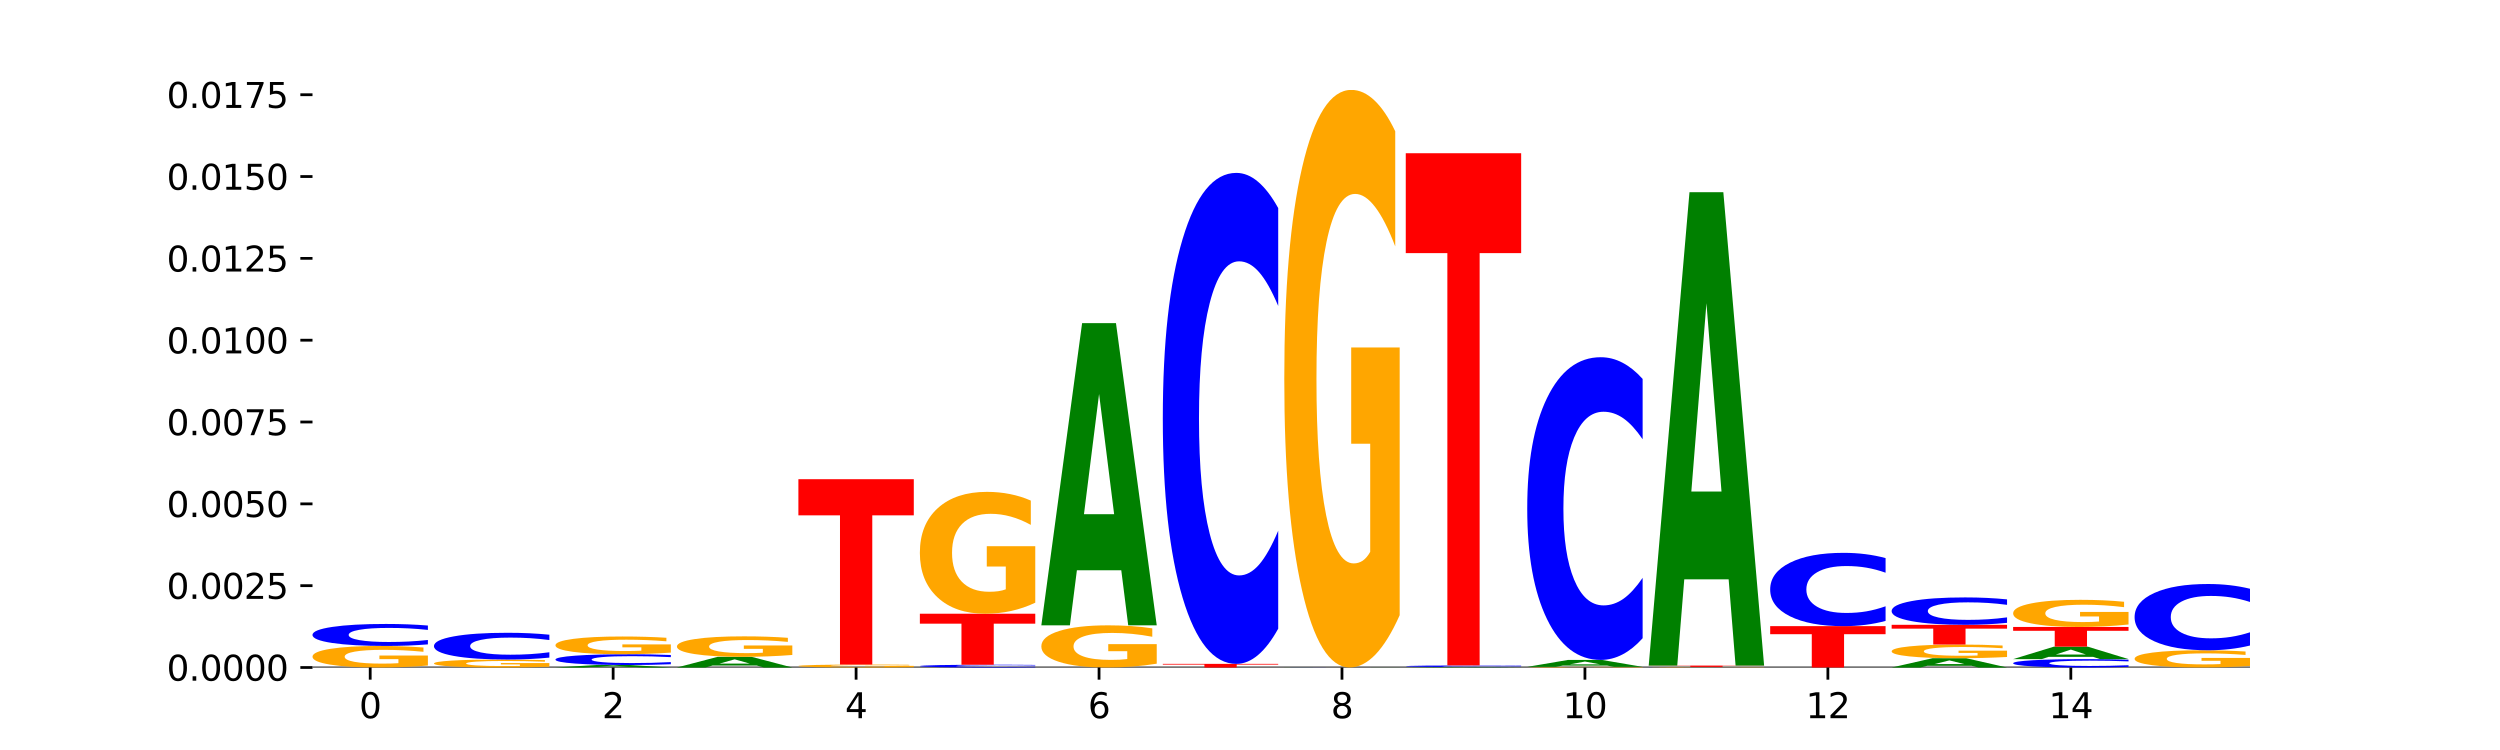 <?xml version="1.0" encoding="utf-8" standalone="no"?>
<!DOCTYPE svg PUBLIC "-//W3C//DTD SVG 1.1//EN"
  "http://www.w3.org/Graphics/SVG/1.1/DTD/svg11.dtd">
<svg xmlns:xlink="http://www.w3.org/1999/xlink" width="720pt" height="216pt" viewBox="0 0 720 216" xmlns="http://www.w3.org/2000/svg" version="1.1">
 <defs>
  <style type="text/css">*{stroke-linejoin: round; stroke-linecap: butt}</style>
 </defs>
 <g id="figure_1">
  <g id="patch_1">
   <path d="M 0 216 
L 720 216 
L 720 0 
L 0 0 
z
" style="fill: #ffffff"/>
  </g>
  <g id="axes_1">
   <g id="patch_2">
    <path d="M 90 192.24 
L 648 192.24 
L 648 25.92 
L 90 25.92 
z
" style="fill: #ffffff"/>
   </g>
   <g id="line2d_1">
    <path d="M 90 192.24 
L 648 192.24 
" clip-path="url(#p59f5fbe5f6)" style="fill: none; stroke: #000000; stroke-width: 0.5; stroke-linecap: square"/>
   </g>
   <g id="patch_3">
    <path d="M 123.235 191.679 
Q 119.883 191.959 116.278 192.1 
Q 112.673 192.24 108.83 192.24 
Q 100.145 192.24 95.072 191.404 
Q 90 190.569 90 189.14 
Q 90 187.694 95.162 186.865 
Q 100.331 186.036 109.321 186.036 
Q 112.785 186.036 115.958 186.149 
Q 119.138 186.26 121.954 186.481 
L 121.954 187.717 
Q 119.049 187.434 116.174 187.295 
Q 113.299 187.154 110.409 187.154 
Q 105.061 187.154 102.163 187.669 
Q 99.266 188.183 99.266 189.14 
Q 99.266 190.088 102.059 190.606 
Q 104.852 191.122 109.992 191.122 
Q 111.392 191.122 112.591 191.093 
Q 113.79 191.062 114.744 190.998 
L 114.744 189.837 
L 109.269 189.837 
L 109.269 188.803 
L 123.235 188.803 
L 123.235 191.679 
z
" clip-path="url(#p59f5fbe5f6)" style="fill: #ffa600"/>
   </g>
   <g id="patch_4">
    <path d="M 123.235 185.582 
Q 120.455 185.807 117.449 185.921 
Q 114.443 186.036 111.169 186.036 
Q 101.405 186.036 95.702 185.182 
Q 90 184.329 90 182.869 
Q 90 181.404 95.702 180.552 
Q 101.405 179.698 111.169 179.698 
Q 114.443 179.698 117.449 179.814 
Q 120.455 179.928 123.235 180.153 
L 123.235 181.416 
Q 120.43 181.118 117.708 180.979 
Q 114.987 180.84 111.981 180.84 
Q 106.588 180.84 103.498 181.381 
Q 100.417 181.92 100.417 182.869 
Q 100.417 183.814 103.498 184.355 
Q 106.588 184.894 111.981 184.894 
Q 114.987 184.894 117.708 184.756 
Q 120.43 184.616 123.235 184.317 
L 123.235 185.582 
z
" clip-path="url(#p59f5fbe5f6)" style="fill: #0000ff"/>
   </g>
   <g id="patch_5">
    <path d="M 158.219 192.032 
Q 154.868 192.136 151.263 192.188 
Q 147.657 192.24 143.814 192.24 
Q 135.129 192.24 130.057 191.931 
Q 124.984 191.622 124.984 191.093 
Q 124.984 190.558 130.146 190.251 
Q 135.315 189.944 144.306 189.944 
Q 147.769 189.944 150.942 189.986 
Q 154.123 190.027 156.938 190.109 
L 156.938 190.566 
Q 154.033 190.462 151.158 190.41 
Q 148.283 190.358 145.393 190.358 
Q 140.045 190.358 137.148 190.548 
Q 134.25 190.739 134.25 191.093 
Q 134.25 191.444 137.043 191.635 
Q 139.837 191.826 144.976 191.826 
Q 146.376 191.826 147.576 191.816 
Q 148.775 191.804 149.728 191.78 
L 149.728 191.351 
L 144.254 191.351 
L 144.254 190.968 
L 158.219 190.968 
L 158.219 192.032 
z
" clip-path="url(#p59f5fbe5f6)" style="fill: #ffa600"/>
   </g>
   <g id="patch_6">
    <path d="M 158.219 189.392 
Q 155.439 189.666 152.433 189.804 
Q 149.427 189.944 146.153 189.944 
Q 136.389 189.944 130.687 188.907 
Q 124.984 187.869 124.984 186.095 
Q 124.984 184.314 130.687 183.278 
Q 136.389 182.241 146.153 182.241 
Q 149.427 182.241 152.433 182.381 
Q 155.439 182.519 158.219 182.793 
L 158.219 184.329 
Q 155.414 183.966 152.693 183.797 
Q 149.971 183.628 146.965 183.628 
Q 141.573 183.628 138.483 184.286 
Q 135.401 184.941 135.401 186.095 
Q 135.401 187.244 138.483 187.901 
Q 141.573 188.557 146.965 188.557 
Q 149.971 188.557 152.693 188.388 
Q 155.414 188.218 158.219 187.855 
L 158.219 189.392 
z
" clip-path="url(#p59f5fbe5f6)" style="fill: #0000ff"/>
   </g>
   <g id="patch_7">
    <path d="M 182.991 192.11 
L 170.209 192.11 
L 168.191 192.24 
L 159.969 192.24 
L 171.711 191.525 
L 181.462 191.525 
L 193.204 192.24 
L 184.988 192.24 
L 182.991 192.11 
z
M 172.248 191.977 
L 180.932 191.977 
L 176.596 191.693 
L 172.248 191.977 
z
" clip-path="url(#p59f5fbe5f6)" style="fill: #008000"/>
   </g>
   <g id="patch_8">
    <path d="M 193.204 191.302 
Q 190.424 191.413 187.418 191.468 
Q 184.411 191.525 181.137 191.525 
Q 171.374 191.525 165.671 191.106 
Q 159.969 190.687 159.969 189.971 
Q 159.969 189.253 165.671 188.835 
Q 171.374 188.416 181.137 188.416 
Q 184.411 188.416 187.418 188.472 
Q 190.424 188.528 193.204 188.639 
L 193.204 189.258 
Q 190.399 189.112 187.677 189.044 
Q 184.956 188.976 181.95 188.976 
Q 176.557 188.976 173.467 189.241 
Q 170.386 189.506 170.386 189.971 
Q 170.386 190.435 173.467 190.7 
Q 176.557 190.965 181.95 190.965 
Q 184.956 190.965 187.677 190.897 
Q 190.399 190.828 193.204 190.682 
L 193.204 191.302 
z
" clip-path="url(#p59f5fbe5f6)" style="fill: #0000ff"/>
   </g>
   <g id="patch_9">
    <path d="M 193.204 187.954 
Q 189.852 188.185 186.247 188.301 
Q 182.642 188.416 178.798 188.416 
Q 170.113 188.416 165.041 187.728 
Q 159.969 187.041 159.969 185.865 
Q 159.969 184.675 165.13 183.993 
Q 170.3 183.311 179.29 183.311 
Q 182.754 183.311 185.927 183.404 
Q 189.107 183.495 191.923 183.677 
L 191.923 184.694 
Q 189.018 184.461 186.143 184.346 
Q 183.267 184.23 180.377 184.23 
Q 175.029 184.23 172.132 184.654 
Q 169.235 185.077 169.235 185.865 
Q 169.235 186.645 172.028 187.071 
Q 174.821 187.496 179.96 187.496 
Q 181.361 187.496 182.56 187.472 
Q 183.759 187.447 184.712 187.394 
L 184.712 186.439 
L 179.238 186.439 
L 179.238 185.588 
L 193.204 185.588 
L 193.204 187.954 
z
" clip-path="url(#p59f5fbe5f6)" style="fill: #ffa600"/>
   </g>
   <g id="patch_10">
    <path d="M 217.975 191.68 
L 205.193 191.68 
L 203.175 192.24 
L 194.953 192.24 
L 206.695 189.164 
L 216.446 189.164 
L 228.188 192.24 
L 219.973 192.24 
L 217.975 191.68 
z
M 207.232 191.109 
L 215.916 191.109 
L 211.581 189.885 
L 207.232 191.109 
z
" clip-path="url(#p59f5fbe5f6)" style="fill: #008000"/>
   </g>
   <g id="patch_11">
    <path d="M 228.188 188.63 
Q 224.836 188.897 221.231 189.031 
Q 217.626 189.164 213.783 189.164 
Q 205.098 189.164 200.025 188.37 
Q 194.953 187.575 194.953 186.217 
Q 194.953 184.843 200.115 184.055 
Q 205.284 183.267 214.274 183.267 
Q 217.738 183.267 220.911 183.374 
Q 224.091 183.48 226.907 183.69 
L 226.907 184.865 
Q 224.002 184.596 221.127 184.463 
Q 218.252 184.329 215.362 184.329 
Q 210.014 184.329 207.116 184.819 
Q 204.219 185.307 204.219 186.217 
Q 204.219 187.119 207.012 187.611 
Q 209.805 188.102 214.945 188.102 
Q 216.345 188.102 217.544 188.074 
Q 218.743 188.044 219.697 187.983 
L 219.697 186.88 
L 214.222 186.88 
L 214.222 185.897 
L 228.188 185.897 
L 228.188 188.63 
z
" clip-path="url(#p59f5fbe5f6)" style="fill: #ffa600"/>
   </g>
   <g id="patch_12">
    <path d="M 263.172 192.164 
Q 259.821 192.202 256.216 192.221 
Q 252.61 192.24 248.767 192.24 
Q 240.082 192.24 235.01 192.126 
Q 229.937 192.013 229.937 191.818 
Q 229.937 191.621 235.099 191.508 
Q 240.268 191.395 249.259 191.395 
Q 252.722 191.395 255.895 191.411 
Q 259.076 191.426 261.891 191.456 
L 261.891 191.624 
Q 258.986 191.586 256.111 191.567 
Q 253.236 191.548 250.346 191.548 
Q 244.998 191.548 242.101 191.618 
Q 239.203 191.688 239.203 191.818 
Q 239.203 191.947 241.996 192.018 
Q 244.79 192.088 249.929 192.088 
Q 251.329 192.088 252.529 192.084 
Q 253.728 192.08 254.681 192.071 
L 254.681 191.913 
L 249.207 191.913 
L 249.207 191.772 
L 263.172 191.772 
L 263.172 192.164 
z
" clip-path="url(#p59f5fbe5f6)" style="fill: #ffa600"/>
   </g>
   <g id="patch_13">
    <path d="M 229.937 138.008 
L 263.172 138.008 
L 263.172 148.42 
L 251.216 148.42 
L 251.216 191.395 
L 241.917 191.395 
L 241.917 148.42 
L 229.937 148.42 
L 229.937 138.008 
z
" clip-path="url(#p59f5fbe5f6)" style="fill: #ff0000"/>
   </g>
   <g id="patch_14">
    <path d="M 298.157 192.183 
Q 295.377 192.211 292.371 192.225 
Q 289.364 192.24 286.09 192.24 
Q 276.327 192.24 270.624 192.132 
Q 264.922 192.025 264.922 191.841 
Q 264.922 191.656 270.624 191.548 
Q 276.327 191.441 286.09 191.441 
Q 289.364 191.441 292.371 191.455 
Q 295.377 191.47 298.157 191.498 
L 298.157 191.657 
Q 295.352 191.62 292.63 191.602 
Q 289.909 191.585 286.903 191.585 
Q 281.51 191.585 278.42 191.653 
Q 275.338 191.721 275.338 191.841 
Q 275.338 191.96 278.42 192.028 
Q 281.51 192.096 286.903 192.096 
Q 289.909 192.096 292.63 192.079 
Q 295.352 192.061 298.157 192.023 
L 298.157 192.183 
z
" clip-path="url(#p59f5fbe5f6)" style="fill: #0000ff"/>
   </g>
   <g id="patch_15">
    <path d="M 264.922 176.752 
L 298.157 176.752 
L 298.157 179.617 
L 286.2 179.617 
L 286.2 191.441 
L 276.902 191.441 
L 276.902 179.617 
L 264.922 179.617 
L 264.922 176.752 
z
" clip-path="url(#p59f5fbe5f6)" style="fill: #ff0000"/>
   </g>
   <g id="patch_16">
    <path d="M 298.157 173.577 
Q 294.805 175.164 291.2 175.962 
Q 287.595 176.752 283.751 176.752 
Q 275.066 176.752 269.994 172.025 
Q 264.922 167.298 264.922 159.215 
Q 264.922 151.038 270.083 146.347 
Q 275.253 141.657 284.243 141.657 
Q 287.707 141.657 290.88 142.295 
Q 294.06 142.925 296.876 144.172 
L 296.876 151.168 
Q 293.971 149.566 291.096 148.776 
Q 288.22 147.978 285.33 147.978 
Q 279.982 147.978 277.085 150.893 
Q 274.188 153.8 274.188 159.215 
Q 274.188 164.58 276.981 167.509 
Q 279.774 170.43 284.913 170.43 
Q 286.314 170.43 287.513 170.264 
Q 288.712 170.09 289.665 169.727 
L 289.665 163.159 
L 284.191 163.159 
L 284.191 157.309 
L 298.157 157.309 
L 298.157 173.577 
z
" clip-path="url(#p59f5fbe5f6)" style="fill: #ffa600"/>
   </g>
   <g id="patch_17">
    <path d="M 333.141 191.141 
Q 329.789 191.691 326.184 191.967 
Q 322.579 192.24 318.736 192.24 
Q 310.051 192.24 304.978 190.604 
Q 299.906 188.969 299.906 186.171 
Q 299.906 183.341 305.068 181.718 
Q 310.237 180.095 319.227 180.095 
Q 322.691 180.095 325.864 180.316 
Q 329.044 180.534 331.86 180.966 
L 331.86 183.387 
Q 328.955 182.832 326.08 182.559 
Q 323.205 182.283 320.315 182.283 
Q 314.967 182.283 312.069 183.291 
Q 309.172 184.297 309.172 186.171 
Q 309.172 188.028 311.965 189.041 
Q 314.758 190.052 319.898 190.052 
Q 321.298 190.052 322.497 189.995 
Q 323.696 189.934 324.65 189.809 
L 324.65 187.536 
L 319.175 187.536 
L 319.175 185.511 
L 333.141 185.511 
L 333.141 191.141 
z
" clip-path="url(#p59f5fbe5f6)" style="fill: #ffa600"/>
   </g>
   <g id="patch_18">
    <path d="M 322.928 164.239 
L 310.146 164.239 
L 308.128 180.095 
L 299.906 180.095 
L 311.648 93.054 
L 321.399 93.054 
L 333.141 180.095 
L 324.926 180.095 
L 322.928 164.239 
z
M 312.185 148.084 
L 320.869 148.084 
L 316.534 113.461 
L 312.185 148.084 
z
" clip-path="url(#p59f5fbe5f6)" style="fill: #008000"/>
   </g>
   <g id="patch_19">
    <path d="M 334.89 191.198 
L 368.125 191.198 
L 368.125 191.401 
L 356.168 191.401 
L 356.168 192.24 
L 346.87 192.24 
L 346.87 191.401 
L 334.89 191.401 
L 334.89 191.198 
z
" clip-path="url(#p59f5fbe5f6)" style="fill: #ff0000"/>
   </g>
   <g id="patch_20">
    <path d="M 368.125 181.062 
Q 365.345 186.086 362.339 188.627 
Q 359.333 191.198 356.059 191.198 
Q 346.295 191.198 340.593 172.153 
Q 334.89 153.108 334.89 120.539 
Q 334.89 87.854 340.593 68.838 
Q 346.295 49.793 356.059 49.793 
Q 359.333 49.793 362.339 52.364 
Q 365.345 54.905 368.125 59.929 
L 368.125 88.117 
Q 365.32 81.457 362.599 78.36 
Q 359.877 75.264 356.871 75.264 
Q 351.479 75.264 348.389 87.328 
Q 345.307 99.362 345.307 120.539 
Q 345.307 141.629 348.389 153.692 
Q 351.479 165.727 356.871 165.727 
Q 359.877 165.727 362.599 162.631 
Q 365.32 159.505 368.125 152.845 
L 368.125 181.062 
z
" clip-path="url(#p59f5fbe5f6)" style="fill: #0000ff"/>
   </g>
   <g id="patch_21">
    <path d="M 392.897 192.238 
L 380.115 192.238 
L 378.097 192.24 
L 369.875 192.24 
L 381.617 192.229 
L 391.368 192.229 
L 403.11 192.24 
L 394.894 192.24 
L 392.897 192.238 
z
M 382.153 192.236 
L 390.838 192.236 
L 386.502 192.231 
L 382.153 192.236 
z
" clip-path="url(#p59f5fbe5f6)" style="fill: #008000"/>
   </g>
   <g id="patch_22">
    <path d="M 403.11 177.179 
Q 399.758 184.704 396.153 188.484 
Q 392.548 192.229 388.704 192.229 
Q 380.019 192.229 374.947 169.826 
Q 369.875 147.422 369.875 109.11 
Q 369.875 70.351 375.036 48.12 
Q 380.206 25.889 389.196 25.889 
Q 392.66 25.889 395.833 28.912 
Q 399.013 31.902 401.829 37.812 
L 401.829 70.97 
Q 398.924 63.376 396.049 59.631 
Q 393.173 55.851 390.283 55.851 
Q 384.935 55.851 382.038 69.664 
Q 379.141 83.443 379.141 109.11 
Q 379.141 134.537 381.934 148.419 
Q 384.727 162.266 389.866 162.266 
Q 391.267 162.266 392.466 161.476 
Q 393.665 160.651 394.618 158.933 
L 394.618 127.803 
L 389.144 127.803 
L 389.144 100.073 
L 403.11 100.073 
L 403.11 177.179 
z
" clip-path="url(#p59f5fbe5f6)" style="fill: #ffa600"/>
   </g>
   <g id="patch_23">
    <path d="M 427.881 192.219 
L 415.099 192.219 
L 413.081 192.24 
L 404.859 192.24 
L 416.601 192.124 
L 426.352 192.124 
L 438.094 192.24 
L 429.879 192.24 
L 427.881 192.219 
z
M 417.138 192.197 
L 425.822 192.197 
L 421.487 192.151 
L 417.138 192.197 
z
" clip-path="url(#p59f5fbe5f6)" style="fill: #008000"/>
   </g>
   <g id="patch_24">
    <path d="M 438.094 192.089 
Q 435.314 192.106 432.308 192.115 
Q 429.302 192.124 426.028 192.124 
Q 416.264 192.124 410.561 192.058 
Q 404.859 191.993 404.859 191.88 
Q 404.859 191.768 410.561 191.702 
Q 416.264 191.637 426.028 191.637 
Q 429.302 191.637 432.308 191.645 
Q 435.314 191.654 438.094 191.672 
L 438.094 191.769 
Q 435.289 191.746 432.567 191.735 
Q 429.846 191.724 426.84 191.724 
Q 421.447 191.724 418.357 191.766 
Q 415.276 191.807 415.276 191.88 
Q 415.276 191.953 418.357 191.995 
Q 421.447 192.036 426.84 192.036 
Q 429.846 192.036 432.567 192.025 
Q 435.289 192.015 438.094 191.992 
L 438.094 192.089 
z
" clip-path="url(#p59f5fbe5f6)" style="fill: #0000ff"/>
   </g>
   <g id="patch_25">
    <path d="M 404.859 44.132 
L 438.094 44.132 
L 438.094 72.9 
L 426.137 72.9 
L 426.137 191.637 
L 416.839 191.637 
L 416.839 72.9 
L 404.859 72.9 
L 404.859 44.132 
z
" clip-path="url(#p59f5fbe5f6)" style="fill: #ff0000"/>
   </g>
   <g id="patch_26">
    <path d="M 473.078 192.223 
Q 469.727 192.232 466.121 192.236 
Q 462.516 192.24 458.673 192.24 
Q 449.988 192.24 444.916 192.215 
Q 439.843 192.191 439.843 192.149 
Q 439.843 192.106 445.005 192.081 
Q 450.174 192.057 459.165 192.057 
Q 462.628 192.057 465.801 192.06 
Q 468.982 192.064 471.797 192.07 
L 471.797 192.107 
Q 468.892 192.098 466.017 192.094 
Q 463.142 192.09 460.252 192.09 
Q 454.904 192.09 452.007 192.105 
Q 449.109 192.12 449.109 192.149 
Q 449.109 192.176 451.902 192.192 
Q 454.696 192.207 459.835 192.207 
Q 461.235 192.207 462.434 192.206 
Q 463.634 192.205 464.587 192.203 
L 464.587 192.169 
L 459.112 192.169 
L 459.112 192.139 
L 473.078 192.139 
L 473.078 192.223 
z
" clip-path="url(#p59f5fbe5f6)" style="fill: #ffa600"/>
   </g>
   <g id="patch_27">
    <path d="M 462.865 191.693 
L 450.084 191.693 
L 448.065 192.057 
L 439.843 192.057 
L 451.585 190.059 
L 461.336 190.059 
L 473.078 192.057 
L 464.863 192.057 
L 462.865 191.693 
z
M 452.122 191.322 
L 460.806 191.322 
L 456.471 190.528 
L 452.122 191.322 
z
" clip-path="url(#p59f5fbe5f6)" style="fill: #008000"/>
   </g>
   <g id="patch_28">
    <path d="M 473.078 183.81 
Q 470.298 186.908 467.292 188.475 
Q 464.286 190.059 461.012 190.059 
Q 451.248 190.059 445.546 178.318 
Q 439.843 166.576 439.843 146.497 
Q 439.843 126.345 445.546 114.621 
Q 451.248 102.88 461.012 102.88 
Q 464.286 102.88 467.292 104.465 
Q 470.298 106.031 473.078 109.129 
L 473.078 126.507 
Q 470.273 122.401 467.552 120.492 
Q 464.83 118.583 461.824 118.583 
Q 456.432 118.583 453.342 126.021 
Q 450.26 133.44 450.26 146.497 
Q 450.26 159.499 453.342 166.936 
Q 456.432 174.356 461.824 174.356 
Q 464.83 174.356 467.552 172.447 
Q 470.273 170.52 473.078 166.414 
L 473.078 183.81 
z
" clip-path="url(#p59f5fbe5f6)" style="fill: #0000ff"/>
   </g>
   <g id="patch_29">
    <path d="M 508.063 192.237 
Q 505.283 192.239 502.276 192.239 
Q 499.27 192.24 495.996 192.24 
Q 486.233 192.24 480.53 192.235 
Q 474.828 192.23 474.828 192.221 
Q 474.828 192.212 480.53 192.207 
Q 486.233 192.201 495.996 192.201 
Q 499.27 192.201 502.276 192.202 
Q 505.283 192.203 508.063 192.204 
L 508.063 192.212 
Q 505.258 192.21 502.536 192.209 
Q 499.815 192.208 496.808 192.208 
Q 491.416 192.208 488.326 192.212 
Q 485.244 192.215 485.244 192.221 
Q 485.244 192.226 488.326 192.23 
Q 491.416 192.233 496.808 192.233 
Q 499.815 192.233 502.536 192.232 
Q 505.258 192.231 508.063 192.23 
L 508.063 192.237 
z
" clip-path="url(#p59f5fbe5f6)" style="fill: #0000ff"/>
   </g>
   <g id="patch_30">
    <path d="M 508.063 192.189 
Q 504.711 192.195 501.106 192.198 
Q 497.501 192.201 493.657 192.201 
Q 484.972 192.201 479.9 192.184 
Q 474.828 192.166 474.828 192.135 
Q 474.828 192.105 479.989 192.087 
Q 485.159 192.069 494.149 192.069 
Q 497.612 192.069 500.786 192.072 
Q 503.966 192.074 506.782 192.079 
L 506.782 192.105 
Q 503.877 192.099 501.002 192.096 
Q 498.126 192.093 495.236 192.093 
Q 489.888 192.093 486.991 192.104 
Q 484.093 192.115 484.093 192.135 
Q 484.093 192.155 486.887 192.167 
Q 489.68 192.178 494.819 192.178 
Q 496.22 192.178 497.419 192.177 
Q 498.618 192.176 499.571 192.175 
L 499.571 192.15 
L 494.097 192.15 
L 494.097 192.128 
L 508.063 192.128 
L 508.063 192.189 
z
" clip-path="url(#p59f5fbe5f6)" style="fill: #ffa600"/>
   </g>
   <g id="patch_31">
    <path d="M 474.828 191.688 
L 508.063 191.688 
L 508.063 191.762 
L 496.106 191.762 
L 496.106 192.069 
L 486.808 192.069 
L 486.808 191.762 
L 474.828 191.762 
L 474.828 191.688 
z
" clip-path="url(#p59f5fbe5f6)" style="fill: #ff0000"/>
   </g>
   <g id="patch_32">
    <path d="M 497.85 166.854 
L 485.068 166.854 
L 483.05 191.688 
L 474.828 191.688 
L 486.57 55.362 
L 496.321 55.362 
L 508.063 191.688 
L 499.847 191.688 
L 497.85 166.854 
z
M 487.106 141.552 
L 495.791 141.552 
L 491.455 87.325 
L 487.106 141.552 
z
" clip-path="url(#p59f5fbe5f6)" style="fill: #008000"/>
   </g>
   <g id="patch_33">
    <path d="M 509.812 180.335 
L 543.047 180.335 
L 543.047 182.657 
L 531.09 182.657 
L 531.09 192.24 
L 521.792 192.24 
L 521.792 182.657 
L 509.812 182.657 
L 509.812 180.335 
z
" clip-path="url(#p59f5fbe5f6)" style="fill: #ff0000"/>
   </g>
   <g id="patch_34">
    <path d="M 543.047 178.822 
Q 540.267 179.572 537.261 179.951 
Q 534.255 180.335 530.981 180.335 
Q 521.217 180.335 515.514 177.491 
Q 509.812 174.647 509.812 169.783 
Q 509.812 164.902 515.514 162.062 
Q 521.217 159.218 530.981 159.218 
Q 534.255 159.218 537.261 159.602 
Q 540.267 159.981 543.047 160.731 
L 543.047 164.941 
Q 540.242 163.946 537.52 163.484 
Q 534.799 163.022 531.793 163.022 
Q 526.4 163.022 523.31 164.823 
Q 520.229 166.62 520.229 169.783 
Q 520.229 172.933 523.31 174.734 
Q 526.4 176.531 531.793 176.531 
Q 534.799 176.531 537.52 176.069 
Q 540.242 175.602 543.047 174.608 
L 543.047 178.822 
z
" clip-path="url(#p59f5fbe5f6)" style="fill: #0000ff"/>
   </g>
   <g id="patch_35">
    <path d="M 567.818 191.753 
L 555.037 191.753 
L 553.018 192.24 
L 544.796 192.24 
L 556.538 189.569 
L 566.289 189.569 
L 578.031 192.24 
L 569.816 192.24 
L 567.818 191.753 
z
M 557.075 191.258 
L 565.759 191.258 
L 561.424 190.195 
L 557.075 191.258 
z
" clip-path="url(#p59f5fbe5f6)" style="fill: #008000"/>
   </g>
   <g id="patch_36">
    <path d="M 578.031 189.212 
Q 574.68 189.391 571.074 189.48 
Q 567.469 189.569 563.626 189.569 
Q 554.941 189.569 549.869 189.038 
Q 544.796 188.507 544.796 187.599 
Q 544.796 186.681 549.958 186.154 
Q 555.127 185.627 564.118 185.627 
Q 567.581 185.627 570.754 185.699 
Q 573.935 185.77 576.75 185.91 
L 576.75 186.695 
Q 573.845 186.516 570.97 186.427 
Q 568.095 186.337 565.205 186.337 
Q 559.857 186.337 556.96 186.665 
Q 554.062 186.991 554.062 187.599 
Q 554.062 188.202 556.855 188.531 
Q 559.649 188.859 564.788 188.859 
Q 566.188 188.859 567.387 188.84 
Q 568.587 188.821 569.54 188.78 
L 569.54 188.042 
L 564.065 188.042 
L 564.065 187.385 
L 578.031 187.385 
L 578.031 189.212 
z
" clip-path="url(#p59f5fbe5f6)" style="fill: #ffa600"/>
   </g>
   <g id="patch_37">
    <path d="M 544.796 179.945 
L 578.031 179.945 
L 578.031 181.053 
L 566.074 181.053 
L 566.074 185.627 
L 556.776 185.627 
L 556.776 181.053 
L 544.796 181.053 
L 544.796 179.945 
z
" clip-path="url(#p59f5fbe5f6)" style="fill: #ff0000"/>
   </g>
   <g id="patch_38">
    <path d="M 578.031 179.379 
Q 575.251 179.659 572.245 179.801 
Q 569.239 179.945 565.965 179.945 
Q 556.201 179.945 550.499 178.882 
Q 544.796 177.82 544.796 176.003 
Q 544.796 174.18 550.499 173.119 
Q 556.201 172.056 565.965 172.056 
Q 569.239 172.056 572.245 172.2 
Q 575.251 172.342 578.031 172.622 
L 578.031 174.194 
Q 575.226 173.823 572.505 173.65 
Q 569.783 173.477 566.777 173.477 
Q 561.384 173.477 558.295 174.15 
Q 555.213 174.822 555.213 176.003 
Q 555.213 177.179 558.295 177.852 
Q 561.384 178.524 566.777 178.524 
Q 569.783 178.524 572.505 178.351 
Q 575.226 178.177 578.031 177.805 
L 578.031 179.379 
z
" clip-path="url(#p59f5fbe5f6)" style="fill: #0000ff"/>
   </g>
   <g id="patch_39">
    <path d="M 613.016 192.067 
Q 610.236 192.153 607.229 192.196 
Q 604.223 192.24 600.949 192.24 
Q 591.186 192.24 585.483 191.915 
Q 579.781 191.59 579.781 191.033 
Q 579.781 190.475 585.483 190.151 
Q 591.186 189.825 600.949 189.825 
Q 604.223 189.825 607.229 189.869 
Q 610.236 189.913 613.016 189.998 
L 613.016 190.48 
Q 610.21 190.366 607.489 190.313 
Q 604.768 190.26 601.761 190.26 
Q 596.369 190.26 593.279 190.466 
Q 590.197 190.672 590.197 191.033 
Q 590.197 191.394 593.279 191.6 
Q 596.369 191.805 601.761 191.805 
Q 604.768 191.805 607.489 191.752 
Q 610.21 191.699 613.016 191.585 
L 613.016 192.067 
z
" clip-path="url(#p59f5fbe5f6)" style="fill: #0000ff"/>
   </g>
   <g id="patch_40">
    <path d="M 602.803 189.172 
L 590.021 189.172 
L 588.003 189.825 
L 579.781 189.825 
L 591.523 186.239 
L 601.274 186.239 
L 613.016 189.825 
L 604.8 189.825 
L 602.803 189.172 
z
M 592.059 188.506 
L 600.744 188.506 
L 596.408 187.08 
L 592.059 188.506 
z
" clip-path="url(#p59f5fbe5f6)" style="fill: #008000"/>
   </g>
   <g id="patch_41">
    <path d="M 579.781 180.564 
L 613.016 180.564 
L 613.016 181.671 
L 601.059 181.671 
L 601.059 186.239 
L 591.761 186.239 
L 591.761 181.671 
L 579.781 181.671 
L 579.781 180.564 
z
" clip-path="url(#p59f5fbe5f6)" style="fill: #ff0000"/>
   </g>
   <g id="patch_42">
    <path d="M 613.016 179.857 
Q 609.664 180.211 606.059 180.388 
Q 602.454 180.564 598.61 180.564 
Q 589.925 180.564 584.853 179.512 
Q 579.781 178.459 579.781 176.658 
Q 579.781 174.837 584.942 173.792 
Q 590.112 172.747 599.102 172.747 
Q 602.565 172.747 605.739 172.89 
Q 608.919 173.03 611.735 173.308 
L 611.735 174.866 
Q 608.83 174.509 605.955 174.333 
Q 603.079 174.156 600.189 174.156 
Q 594.841 174.156 591.944 174.805 
Q 589.046 175.452 589.046 176.658 
Q 589.046 177.853 591.84 178.506 
Q 594.633 179.156 599.772 179.156 
Q 601.173 179.156 602.372 179.119 
Q 603.571 179.08 604.524 179 
L 604.524 177.537 
L 599.05 177.537 
L 599.05 176.234 
L 613.016 176.234 
L 613.016 179.857 
z
" clip-path="url(#p59f5fbe5f6)" style="fill: #ffa600"/>
   </g>
   <g id="patch_43">
    <path d="M 648 191.791 
Q 644.648 192.016 641.043 192.128 
Q 637.438 192.24 633.595 192.24 
Q 624.91 192.24 619.837 191.572 
Q 614.765 190.904 614.765 189.761 
Q 614.765 188.606 619.927 187.943 
Q 625.096 187.28 634.086 187.28 
Q 637.55 187.28 640.723 187.37 
Q 643.903 187.459 646.719 187.635 
L 646.719 188.624 
Q 643.814 188.398 640.939 188.286 
Q 638.064 188.173 635.174 188.173 
Q 629.826 188.173 626.928 188.585 
Q 624.031 188.996 624.031 189.761 
Q 624.031 190.52 626.824 190.934 
Q 629.617 191.346 634.757 191.346 
Q 636.157 191.346 637.356 191.323 
Q 638.555 191.298 639.509 191.247 
L 639.509 190.319 
L 634.034 190.319 
L 634.034 189.492 
L 648 189.492 
L 648 191.791 
z
" clip-path="url(#p59f5fbe5f6)" style="fill: #ffa600"/>
   </g>
   <g id="patch_44">
    <path d="M 648 185.912 
Q 645.22 186.59 642.214 186.933 
Q 639.208 187.28 635.934 187.28 
Q 626.17 187.28 620.467 184.709 
Q 614.765 182.138 614.765 177.742 
Q 614.765 173.331 620.467 170.764 
Q 626.17 168.193 635.934 168.193 
Q 639.208 168.193 642.214 168.54 
Q 645.22 168.883 648 169.561 
L 648 173.366 
Q 645.195 172.467 642.473 172.049 
Q 639.752 171.631 636.746 171.631 
Q 631.353 171.631 628.263 173.26 
Q 625.182 174.884 625.182 177.742 
Q 625.182 180.589 628.263 182.217 
Q 631.353 183.842 636.746 183.842 
Q 639.752 183.842 642.473 183.424 
Q 645.195 183.002 648 182.103 
L 648 185.912 
z
" clip-path="url(#p59f5fbe5f6)" style="fill: #0000ff"/>
   </g>
   <g id="patch_45">
    <path d="M 113.022 192.462 
L 100.24 192.462 
L 98.222 192.24 
L 90 192.24 
L 101.742 193.457 
L 111.493 193.457 
L 123.235 192.24 
L 115.02 192.24 
L 113.022 192.462 
z
M 102.279 192.687 
L 110.963 192.687 
L 106.628 193.171 
L 102.279 192.687 
z
" clip-path="url(#p59f5fbe5f6)" style="fill: #008000"/>
   </g>
   <g id="patch_46">
    <path d="M 90 195.622 
L 123.235 195.622 
L 123.235 195.2 
L 111.278 195.2 
L 111.278 193.457 
L 101.98 193.457 
L 101.98 195.2 
L 90 195.2 
L 90 195.622 
z
" clip-path="url(#p59f5fbe5f6)" style="fill: #ff0000"/>
   </g>
   <g id="patch_47">
    <path d="M 148.006 192.387 
L 135.225 192.387 
L 133.206 192.24 
L 124.984 192.24 
L 136.726 193.045 
L 146.477 193.045 
L 158.219 192.24 
L 150.004 192.24 
L 148.006 192.387 
z
M 137.263 192.536 
L 145.947 192.536 
L 141.612 192.856 
L 137.263 192.536 
z
" clip-path="url(#p59f5fbe5f6)" style="fill: #008000"/>
   </g>
   <g id="patch_48">
    <path d="M 124.984 194.486 
L 158.219 194.486 
L 158.219 194.205 
L 146.263 194.205 
L 146.263 193.045 
L 136.964 193.045 
L 136.964 194.205 
L 124.984 194.205 
L 124.984 194.486 
z
" clip-path="url(#p59f5fbe5f6)" style="fill: #ff0000"/>
   </g>
   <g id="patch_49">
    <path d="M 159.969 192.692 
L 193.204 192.692 
L 193.204 192.604 
L 181.247 192.604 
L 181.247 192.24 
L 171.949 192.24 
L 171.949 192.604 
L 159.969 192.604 
L 159.969 192.692 
z
" clip-path="url(#p59f5fbe5f6)" style="fill: #ff0000"/>
   </g>
   <g id="patch_50">
    <path d="M 228.188 192.31 
Q 225.408 192.276 222.402 192.258 
Q 219.396 192.24 216.122 192.24 
Q 206.358 192.24 200.655 192.372 
Q 194.953 192.505 194.953 192.731 
Q 194.953 192.958 200.655 193.09 
Q 206.358 193.222 216.122 193.222 
Q 219.396 193.222 222.402 193.204 
Q 225.408 193.187 228.188 193.152 
L 228.188 192.956 
Q 225.383 193.002 222.661 193.024 
Q 219.94 193.045 216.934 193.045 
Q 211.541 193.045 208.451 192.961 
Q 205.37 192.878 205.37 192.731 
Q 205.37 192.584 208.451 192.5 
Q 211.541 192.417 216.934 192.417 
Q 219.94 192.417 222.661 192.438 
Q 225.383 192.46 228.188 192.506 
L 228.188 192.31 
z
" clip-path="url(#p59f5fbe5f6)" style="fill: #0000ff"/>
   </g>
   <g id="patch_51">
    <path d="M 194.953 194.549 
L 228.188 194.549 
L 228.188 194.291 
L 216.231 194.291 
L 216.231 193.222 
L 206.933 193.222 
L 206.933 194.291 
L 194.953 194.291 
L 194.953 194.549 
z
" clip-path="url(#p59f5fbe5f6)" style="fill: #ff0000"/>
   </g>
   <g id="patch_52">
    <path d="M 252.959 192.843 
L 240.178 192.843 
L 238.159 192.581 
L 229.937 192.581 
L 241.679 194.021 
L 251.43 194.021 
L 263.172 192.581 
L 254.957 192.581 
L 252.959 192.843 
z
M 242.216 193.111 
L 250.9 193.111 
L 246.565 193.683 
L 242.216 193.111 
z
" clip-path="url(#p59f5fbe5f6)" style="fill: #008000"/>
   </g>
   <g id="patch_53">
    <path d="M 263.172 192.264 
Q 260.392 192.252 257.386 192.246 
Q 254.38 192.24 251.106 192.24 
Q 241.342 192.24 235.64 192.286 
Q 229.937 192.332 229.937 192.41 
Q 229.937 192.489 235.64 192.535 
Q 241.342 192.581 251.106 192.581 
Q 254.38 192.581 257.386 192.575 
Q 260.392 192.569 263.172 192.557 
L 263.172 192.489 
Q 260.367 192.505 257.646 192.512 
Q 254.924 192.52 251.918 192.52 
Q 246.526 192.52 243.436 192.491 
Q 240.354 192.462 240.354 192.41 
Q 240.354 192.36 243.436 192.33 
Q 246.526 192.301 251.918 192.301 
Q 254.924 192.301 257.646 192.309 
Q 260.367 192.316 263.172 192.333 
L 263.172 192.264 
z
" clip-path="url(#p59f5fbe5f6)" style="fill: #0000ff"/>
   </g>
   <g id="patch_54">
    <path d="M 287.944 192.498 
L 275.162 192.498 
L 273.144 192.24 
L 264.922 192.24 
L 276.664 193.659 
L 286.415 193.659 
L 298.157 192.24 
L 289.941 192.24 
L 287.944 192.498 
z
M 277.2 192.762 
L 285.885 192.762 
L 281.549 193.326 
L 277.2 192.762 
z
" clip-path="url(#p59f5fbe5f6)" style="fill: #008000"/>
   </g>
   <g id="patch_55">
    <path d="M 333.141 192.271 
Q 330.361 192.255 327.355 192.248 
Q 324.349 192.24 321.075 192.24 
Q 311.311 192.24 305.608 192.297 
Q 299.906 192.355 299.906 192.453 
Q 299.906 192.551 305.608 192.608 
Q 311.311 192.666 321.075 192.666 
Q 324.349 192.666 327.355 192.658 
Q 330.361 192.65 333.141 192.635 
L 333.141 192.55 
Q 330.336 192.57 327.614 192.58 
Q 324.893 192.589 321.887 192.589 
Q 316.494 192.589 313.404 192.553 
Q 310.323 192.516 310.323 192.453 
Q 310.323 192.389 313.404 192.353 
Q 316.494 192.317 321.887 192.317 
Q 324.893 192.317 327.614 192.326 
Q 330.336 192.335 333.141 192.355 
L 333.141 192.271 
z
" clip-path="url(#p59f5fbe5f6)" style="fill: #0000ff"/>
   </g>
   <g id="patch_56">
    <path d="M 299.906 193.107 
L 333.141 193.107 
L 333.141 193.021 
L 321.184 193.021 
L 321.184 192.666 
L 311.886 192.666 
L 311.886 193.021 
L 299.906 193.021 
L 299.906 193.107 
z
" clip-path="url(#p59f5fbe5f6)" style="fill: #ff0000"/>
   </g>
   <g id="patch_57">
    <path d="M 357.912 192.513 
L 345.131 192.513 
L 343.112 192.441 
L 334.89 192.441 
L 346.632 192.839 
L 356.383 192.839 
L 368.125 192.441 
L 359.91 192.441 
L 357.912 192.513 
z
M 347.169 192.587 
L 355.853 192.587 
L 351.518 192.746 
L 347.169 192.587 
z
" clip-path="url(#p59f5fbe5f6)" style="fill: #008000"/>
   </g>
   <g id="patch_58">
    <path d="M 368.125 192.258 
Q 364.774 192.249 361.169 192.245 
Q 357.563 192.24 353.72 192.24 
Q 345.035 192.24 339.963 192.267 
Q 334.89 192.294 334.89 192.34 
Q 334.89 192.387 340.052 192.414 
Q 345.221 192.441 354.212 192.441 
Q 357.675 192.441 360.848 192.437 
Q 364.029 192.434 366.844 192.426 
L 366.844 192.386 
Q 363.939 192.396 361.064 192.4 
Q 358.189 192.405 355.299 192.405 
Q 349.951 192.405 347.054 192.388 
Q 344.156 192.371 344.156 192.34 
Q 344.156 192.31 346.949 192.293 
Q 349.743 192.276 354.882 192.276 
Q 356.282 192.276 357.482 192.277 
Q 358.681 192.278 359.634 192.28 
L 359.634 192.318 
L 354.159 192.318 
L 354.159 192.351 
L 368.125 192.351 
L 368.125 192.258 
z
" clip-path="url(#p59f5fbe5f6)" style="fill: #ffa600"/>
   </g>
   <g id="patch_59">
    <path d="M 403.11 192.242 
Q 400.33 192.241 397.324 192.241 
Q 394.317 192.24 391.043 192.24 
Q 381.28 192.24 375.577 192.244 
Q 369.875 192.248 369.875 192.256 
Q 369.875 192.263 375.577 192.267 
Q 381.28 192.271 391.043 192.271 
Q 394.317 192.271 397.324 192.271 
Q 400.33 192.27 403.11 192.269 
L 403.11 192.263 
Q 400.305 192.264 397.583 192.265 
Q 394.862 192.266 391.856 192.266 
Q 386.463 192.266 383.373 192.263 
Q 380.291 192.26 380.291 192.256 
Q 380.291 192.251 383.373 192.248 
Q 386.463 192.246 391.856 192.246 
Q 394.862 192.246 397.583 192.246 
Q 400.305 192.247 403.11 192.248 
L 403.11 192.242 
z
" clip-path="url(#p59f5fbe5f6)" style="fill: #0000ff"/>
   </g>
   <g id="patch_60">
    <path d="M 439.843 192.273 
L 473.078 192.273 
L 473.078 192.267 
L 461.121 192.267 
L 461.121 192.24 
L 451.823 192.24 
L 451.823 192.267 
L 439.843 192.267 
L 439.843 192.273 
z
" clip-path="url(#p59f5fbe5f6)" style="fill: #ff0000"/>
   </g>
   <g id="patch_61">
    <path d="M 532.834 192.479 
L 520.052 192.479 
L 518.034 192.24 
L 509.812 192.24 
L 521.554 193.552 
L 531.305 193.552 
L 543.047 192.24 
L 534.832 192.24 
L 532.834 192.479 
z
M 522.091 192.722 
L 530.775 192.722 
L 526.44 193.244 
L 522.091 192.722 
z
" clip-path="url(#p59f5fbe5f6)" style="fill: #008000"/>
   </g>
   <g id="patch_62">
    <path d="M 543.047 193.692 
Q 539.695 193.622 536.09 193.587 
Q 532.485 193.552 528.642 193.552 
Q 519.957 193.552 514.884 193.76 
Q 509.812 193.968 509.812 194.323 
Q 509.812 194.683 514.974 194.889 
Q 520.143 195.095 529.133 195.095 
Q 532.597 195.095 535.77 195.067 
Q 538.95 195.04 541.766 194.985 
L 541.766 194.677 
Q 538.861 194.748 535.986 194.782 
Q 533.111 194.817 530.221 194.817 
Q 524.873 194.817 521.975 194.689 
Q 519.078 194.561 519.078 194.323 
Q 519.078 194.087 521.871 193.958 
Q 524.664 193.83 529.804 193.83 
Q 531.204 193.83 532.403 193.837 
Q 533.602 193.845 534.556 193.861 
L 534.556 194.15 
L 529.081 194.15 
L 529.081 194.407 
L 543.047 194.407 
L 543.047 193.692 
z
" clip-path="url(#p59f5fbe5f6)" style="fill: #ffa600"/>
   </g>
   <g id="patch_63">
    <path d="M 637.787 192.378 
L 625.005 192.378 
L 622.987 192.24 
L 614.765 192.24 
L 626.507 192.997 
L 636.258 192.997 
L 648 192.24 
L 639.785 192.24 
L 637.787 192.378 
z
M 627.044 192.519 
L 635.728 192.519 
L 631.393 192.82 
L 627.044 192.519 
z
" clip-path="url(#p59f5fbe5f6)" style="fill: #008000"/>
   </g>
   <g id="patch_64">
    <path d="M 614.765 194.737 
L 648 194.737 
L 648 194.398 
L 636.043 194.398 
L 636.043 192.997 
L 626.745 192.997 
L 626.745 194.398 
L 614.765 194.398 
L 614.765 194.737 
z
" clip-path="url(#p59f5fbe5f6)" style="fill: #ff0000"/>
   </g>
   <g id="matplotlib.axis_1">
    <g id="xtick_1">
     <g id="line2d_2">
      <defs>
       <path id="m6bc3038610" d="M 0 0 
L 0 3.5 
" style="stroke: #000000; stroke-width: 0.8"/>
      </defs>
      <g>
       <use xlink:href="#m6bc3038610" x="106.618" y="192.24" style="stroke: #000000; stroke-width: 0.8"/>
      </g>
     </g>
     <g id="text_1">
      <!-- 0 -->
      <g transform="translate(103.436 206.838) scale(0.1 -0.1)">
       <defs>
        <path id="DejaVuSans-30" d="M 2034 4250 
Q 1547 4250 1301 3770 
Q 1056 3291 1056 2328 
Q 1056 1369 1301 889 
Q 1547 409 2034 409 
Q 2525 409 2770 889 
Q 3016 1369 3016 2328 
Q 3016 3291 2770 3770 
Q 2525 4250 2034 4250 
z
M 2034 4750 
Q 2819 4750 3233 4129 
Q 3647 3509 3647 2328 
Q 3647 1150 3233 529 
Q 2819 -91 2034 -91 
Q 1250 -91 836 529 
Q 422 1150 422 2328 
Q 422 3509 836 4129 
Q 1250 4750 2034 4750 
z
" transform="scale(0.016)"/>
       </defs>
       <use xlink:href="#DejaVuSans-30"/>
      </g>
     </g>
    </g>
    <g id="xtick_2">
     <g id="line2d_3">
      <g>
       <use xlink:href="#m6bc3038610" x="176.586" y="192.24" style="stroke: #000000; stroke-width: 0.8"/>
      </g>
     </g>
     <g id="text_2">
      <!-- 2 -->
      <g transform="translate(173.405 206.838) scale(0.1 -0.1)">
       <defs>
        <path id="DejaVuSans-32" d="M 1228 531 
L 3431 531 
L 3431 0 
L 469 0 
L 469 531 
Q 828 903 1448 1529 
Q 2069 2156 2228 2338 
Q 2531 2678 2651 2914 
Q 2772 3150 2772 3378 
Q 2772 3750 2511 3984 
Q 2250 4219 1831 4219 
Q 1534 4219 1204 4116 
Q 875 4013 500 3803 
L 500 4441 
Q 881 4594 1212 4672 
Q 1544 4750 1819 4750 
Q 2544 4750 2975 4387 
Q 3406 4025 3406 3419 
Q 3406 3131 3298 2873 
Q 3191 2616 2906 2266 
Q 2828 2175 2409 1742 
Q 1991 1309 1228 531 
z
" transform="scale(0.016)"/>
       </defs>
       <use xlink:href="#DejaVuSans-32"/>
      </g>
     </g>
    </g>
    <g id="xtick_3">
     <g id="line2d_4">
      <g>
       <use xlink:href="#m6bc3038610" x="246.555" y="192.24" style="stroke: #000000; stroke-width: 0.8"/>
      </g>
     </g>
     <g id="text_3">
      <!-- 4 -->
      <g transform="translate(243.374 206.838) scale(0.1 -0.1)">
       <defs>
        <path id="DejaVuSans-34" d="M 2419 4116 
L 825 1625 
L 2419 1625 
L 2419 4116 
z
M 2253 4666 
L 3047 4666 
L 3047 1625 
L 3713 1625 
L 3713 1100 
L 3047 1100 
L 3047 0 
L 2419 0 
L 2419 1100 
L 313 1100 
L 313 1709 
L 2253 4666 
z
" transform="scale(0.016)"/>
       </defs>
       <use xlink:href="#DejaVuSans-34"/>
      </g>
     </g>
    </g>
    <g id="xtick_4">
     <g id="line2d_5">
      <g>
       <use xlink:href="#m6bc3038610" x="316.524" y="192.24" style="stroke: #000000; stroke-width: 0.8"/>
      </g>
     </g>
     <g id="text_4">
      <!-- 6 -->
      <g transform="translate(313.342 206.838) scale(0.1 -0.1)">
       <defs>
        <path id="DejaVuSans-36" d="M 2113 2584 
Q 1688 2584 1439 2293 
Q 1191 2003 1191 1497 
Q 1191 994 1439 701 
Q 1688 409 2113 409 
Q 2538 409 2786 701 
Q 3034 994 3034 1497 
Q 3034 2003 2786 2293 
Q 2538 2584 2113 2584 
z
M 3366 4563 
L 3366 3988 
Q 3128 4100 2886 4159 
Q 2644 4219 2406 4219 
Q 1781 4219 1451 3797 
Q 1122 3375 1075 2522 
Q 1259 2794 1537 2939 
Q 1816 3084 2150 3084 
Q 2853 3084 3261 2657 
Q 3669 2231 3669 1497 
Q 3669 778 3244 343 
Q 2819 -91 2113 -91 
Q 1303 -91 875 529 
Q 447 1150 447 2328 
Q 447 3434 972 4092 
Q 1497 4750 2381 4750 
Q 2619 4750 2861 4703 
Q 3103 4656 3366 4563 
z
" transform="scale(0.016)"/>
       </defs>
       <use xlink:href="#DejaVuSans-36"/>
      </g>
     </g>
    </g>
    <g id="xtick_5">
     <g id="line2d_6">
      <g>
       <use xlink:href="#m6bc3038610" x="386.492" y="192.24" style="stroke: #000000; stroke-width: 0.8"/>
      </g>
     </g>
     <g id="text_5">
      <!-- 8 -->
      <g transform="translate(383.311 206.838) scale(0.1 -0.1)">
       <defs>
        <path id="DejaVuSans-38" d="M 2034 2216 
Q 1584 2216 1326 1975 
Q 1069 1734 1069 1313 
Q 1069 891 1326 650 
Q 1584 409 2034 409 
Q 2484 409 2743 651 
Q 3003 894 3003 1313 
Q 3003 1734 2745 1975 
Q 2488 2216 2034 2216 
z
M 1403 2484 
Q 997 2584 770 2862 
Q 544 3141 544 3541 
Q 544 4100 942 4425 
Q 1341 4750 2034 4750 
Q 2731 4750 3128 4425 
Q 3525 4100 3525 3541 
Q 3525 3141 3298 2862 
Q 3072 2584 2669 2484 
Q 3125 2378 3379 2068 
Q 3634 1759 3634 1313 
Q 3634 634 3220 271 
Q 2806 -91 2034 -91 
Q 1263 -91 848 271 
Q 434 634 434 1313 
Q 434 1759 690 2068 
Q 947 2378 1403 2484 
z
M 1172 3481 
Q 1172 3119 1398 2916 
Q 1625 2713 2034 2713 
Q 2441 2713 2670 2916 
Q 2900 3119 2900 3481 
Q 2900 3844 2670 4047 
Q 2441 4250 2034 4250 
Q 1625 4250 1398 4047 
Q 1172 3844 1172 3481 
z
" transform="scale(0.016)"/>
       </defs>
       <use xlink:href="#DejaVuSans-38"/>
      </g>
     </g>
    </g>
    <g id="xtick_6">
     <g id="line2d_7">
      <g>
       <use xlink:href="#m6bc3038610" x="456.461" y="192.24" style="stroke: #000000; stroke-width: 0.8"/>
      </g>
     </g>
     <g id="text_6">
      <!-- 10 -->
      <g transform="translate(450.098 206.838) scale(0.1 -0.1)">
       <defs>
        <path id="DejaVuSans-31" d="M 794 531 
L 1825 531 
L 1825 4091 
L 703 3866 
L 703 4441 
L 1819 4666 
L 2450 4666 
L 2450 531 
L 3481 531 
L 3481 0 
L 794 0 
L 794 531 
z
" transform="scale(0.016)"/>
       </defs>
       <use xlink:href="#DejaVuSans-31"/>
       <use xlink:href="#DejaVuSans-30" x="63.623"/>
      </g>
     </g>
    </g>
    <g id="xtick_7">
     <g id="line2d_8">
      <g>
       <use xlink:href="#m6bc3038610" x="526.429" y="192.24" style="stroke: #000000; stroke-width: 0.8"/>
      </g>
     </g>
     <g id="text_7">
      <!-- 12 -->
      <g transform="translate(520.067 206.838) scale(0.1 -0.1)">
       <use xlink:href="#DejaVuSans-31"/>
       <use xlink:href="#DejaVuSans-32" x="63.623"/>
      </g>
     </g>
    </g>
    <g id="xtick_8">
     <g id="line2d_9">
      <g>
       <use xlink:href="#m6bc3038610" x="596.398" y="192.24" style="stroke: #000000; stroke-width: 0.8"/>
      </g>
     </g>
     <g id="text_8">
      <!-- 14 -->
      <g transform="translate(590.036 206.838) scale(0.1 -0.1)">
       <use xlink:href="#DejaVuSans-31"/>
       <use xlink:href="#DejaVuSans-34" x="63.623"/>
      </g>
     </g>
    </g>
   </g>
   <g id="matplotlib.axis_2">
    <g id="ytick_1">
     <g id="line2d_10">
      <defs>
       <path id="m64fa8b94de" d="M 0 0 
L -3.5 0 
" style="stroke: #000000; stroke-width: 0.8"/>
      </defs>
      <g>
       <use xlink:href="#m64fa8b94de" x="90" y="192.24" style="stroke: #000000; stroke-width: 0.8"/>
      </g>
     </g>
     <g id="text_9">
      <!-- 0.0000 -->
      <g transform="translate(48.009 196.039) scale(0.1 -0.1)">
       <defs>
        <path id="DejaVuSans-2e" d="M 684 794 
L 1344 794 
L 1344 0 
L 684 0 
L 684 794 
z
" transform="scale(0.016)"/>
       </defs>
       <use xlink:href="#DejaVuSans-30"/>
       <use xlink:href="#DejaVuSans-2e" x="63.623"/>
       <use xlink:href="#DejaVuSans-30" x="95.41"/>
       <use xlink:href="#DejaVuSans-30" x="159.033"/>
       <use xlink:href="#DejaVuSans-30" x="222.656"/>
       <use xlink:href="#DejaVuSans-30" x="286.279"/>
      </g>
     </g>
    </g>
    <g id="ytick_2">
     <g id="line2d_11">
      <g>
       <use xlink:href="#m64fa8b94de" x="90" y="168.674" style="stroke: #000000; stroke-width: 0.8"/>
      </g>
     </g>
     <g id="text_10">
      <!-- 0.0025 -->
      <g transform="translate(48.009 172.473) scale(0.1 -0.1)">
       <defs>
        <path id="DejaVuSans-35" d="M 691 4666 
L 3169 4666 
L 3169 4134 
L 1269 4134 
L 1269 2991 
Q 1406 3038 1543 3061 
Q 1681 3084 1819 3084 
Q 2600 3084 3056 2656 
Q 3513 2228 3513 1497 
Q 3513 744 3044 326 
Q 2575 -91 1722 -91 
Q 1428 -91 1123 -41 
Q 819 9 494 109 
L 494 744 
Q 775 591 1075 516 
Q 1375 441 1709 441 
Q 2250 441 2565 725 
Q 2881 1009 2881 1497 
Q 2881 1984 2565 2268 
Q 2250 2553 1709 2553 
Q 1456 2553 1204 2497 
Q 953 2441 691 2322 
L 691 4666 
z
" transform="scale(0.016)"/>
       </defs>
       <use xlink:href="#DejaVuSans-30"/>
       <use xlink:href="#DejaVuSans-2e" x="63.623"/>
       <use xlink:href="#DejaVuSans-30" x="95.41"/>
       <use xlink:href="#DejaVuSans-30" x="159.033"/>
       <use xlink:href="#DejaVuSans-32" x="222.656"/>
       <use xlink:href="#DejaVuSans-35" x="286.279"/>
      </g>
     </g>
    </g>
    <g id="ytick_3">
     <g id="line2d_12">
      <g>
       <use xlink:href="#m64fa8b94de" x="90" y="145.109" style="stroke: #000000; stroke-width: 0.8"/>
      </g>
     </g>
     <g id="text_11">
      <!-- 0.0050 -->
      <g transform="translate(48.009 148.908) scale(0.1 -0.1)">
       <use xlink:href="#DejaVuSans-30"/>
       <use xlink:href="#DejaVuSans-2e" x="63.623"/>
       <use xlink:href="#DejaVuSans-30" x="95.41"/>
       <use xlink:href="#DejaVuSans-30" x="159.033"/>
       <use xlink:href="#DejaVuSans-35" x="222.656"/>
       <use xlink:href="#DejaVuSans-30" x="286.279"/>
      </g>
     </g>
    </g>
    <g id="ytick_4">
     <g id="line2d_13">
      <g>
       <use xlink:href="#m64fa8b94de" x="90" y="121.543" style="stroke: #000000; stroke-width: 0.8"/>
      </g>
     </g>
     <g id="text_12">
      <!-- 0.0075 -->
      <g transform="translate(48.009 125.342) scale(0.1 -0.1)">
       <defs>
        <path id="DejaVuSans-37" d="M 525 4666 
L 3525 4666 
L 3525 4397 
L 1831 0 
L 1172 0 
L 2766 4134 
L 525 4134 
L 525 4666 
z
" transform="scale(0.016)"/>
       </defs>
       <use xlink:href="#DejaVuSans-30"/>
       <use xlink:href="#DejaVuSans-2e" x="63.623"/>
       <use xlink:href="#DejaVuSans-30" x="95.41"/>
       <use xlink:href="#DejaVuSans-30" x="159.033"/>
       <use xlink:href="#DejaVuSans-37" x="222.656"/>
       <use xlink:href="#DejaVuSans-35" x="286.279"/>
      </g>
     </g>
    </g>
    <g id="ytick_5">
     <g id="line2d_14">
      <g>
       <use xlink:href="#m64fa8b94de" x="90" y="97.977" style="stroke: #000000; stroke-width: 0.8"/>
      </g>
     </g>
     <g id="text_13">
      <!-- 0.0100 -->
      <g transform="translate(48.009 101.776) scale(0.1 -0.1)">
       <use xlink:href="#DejaVuSans-30"/>
       <use xlink:href="#DejaVuSans-2e" x="63.623"/>
       <use xlink:href="#DejaVuSans-30" x="95.41"/>
       <use xlink:href="#DejaVuSans-31" x="159.033"/>
       <use xlink:href="#DejaVuSans-30" x="222.656"/>
       <use xlink:href="#DejaVuSans-30" x="286.279"/>
      </g>
     </g>
    </g>
    <g id="ytick_6">
     <g id="line2d_15">
      <g>
       <use xlink:href="#m64fa8b94de" x="90" y="74.411" style="stroke: #000000; stroke-width: 0.8"/>
      </g>
     </g>
     <g id="text_14">
      <!-- 0.0125 -->
      <g transform="translate(48.009 78.211) scale(0.1 -0.1)">
       <use xlink:href="#DejaVuSans-30"/>
       <use xlink:href="#DejaVuSans-2e" x="63.623"/>
       <use xlink:href="#DejaVuSans-30" x="95.41"/>
       <use xlink:href="#DejaVuSans-31" x="159.033"/>
       <use xlink:href="#DejaVuSans-32" x="222.656"/>
       <use xlink:href="#DejaVuSans-35" x="286.279"/>
      </g>
     </g>
    </g>
    <g id="ytick_7">
     <g id="line2d_16">
      <g>
       <use xlink:href="#m64fa8b94de" x="90" y="50.846" style="stroke: #000000; stroke-width: 0.8"/>
      </g>
     </g>
     <g id="text_15">
      <!-- 0.0150 -->
      <g transform="translate(48.009 54.645) scale(0.1 -0.1)">
       <use xlink:href="#DejaVuSans-30"/>
       <use xlink:href="#DejaVuSans-2e" x="63.623"/>
       <use xlink:href="#DejaVuSans-30" x="95.41"/>
       <use xlink:href="#DejaVuSans-31" x="159.033"/>
       <use xlink:href="#DejaVuSans-35" x="222.656"/>
       <use xlink:href="#DejaVuSans-30" x="286.279"/>
      </g>
     </g>
    </g>
    <g id="ytick_8">
     <g id="line2d_17">
      <g>
       <use xlink:href="#m64fa8b94de" x="90" y="27.28" style="stroke: #000000; stroke-width: 0.8"/>
      </g>
     </g>
     <g id="text_16">
      <!-- 0.0175 -->
      <g transform="translate(48.009 31.079) scale(0.1 -0.1)">
       <use xlink:href="#DejaVuSans-30"/>
       <use xlink:href="#DejaVuSans-2e" x="63.623"/>
       <use xlink:href="#DejaVuSans-30" x="95.41"/>
       <use xlink:href="#DejaVuSans-31" x="159.033"/>
       <use xlink:href="#DejaVuSans-37" x="222.656"/>
       <use xlink:href="#DejaVuSans-35" x="286.279"/>
      </g>
     </g>
    </g>
   </g>
  </g>
 </g>
 <defs>
  <clipPath id="p59f5fbe5f6">
   <rect x="90" y="25.92" width="558" height="166.32"/>
  </clipPath>
 </defs>
</svg>
